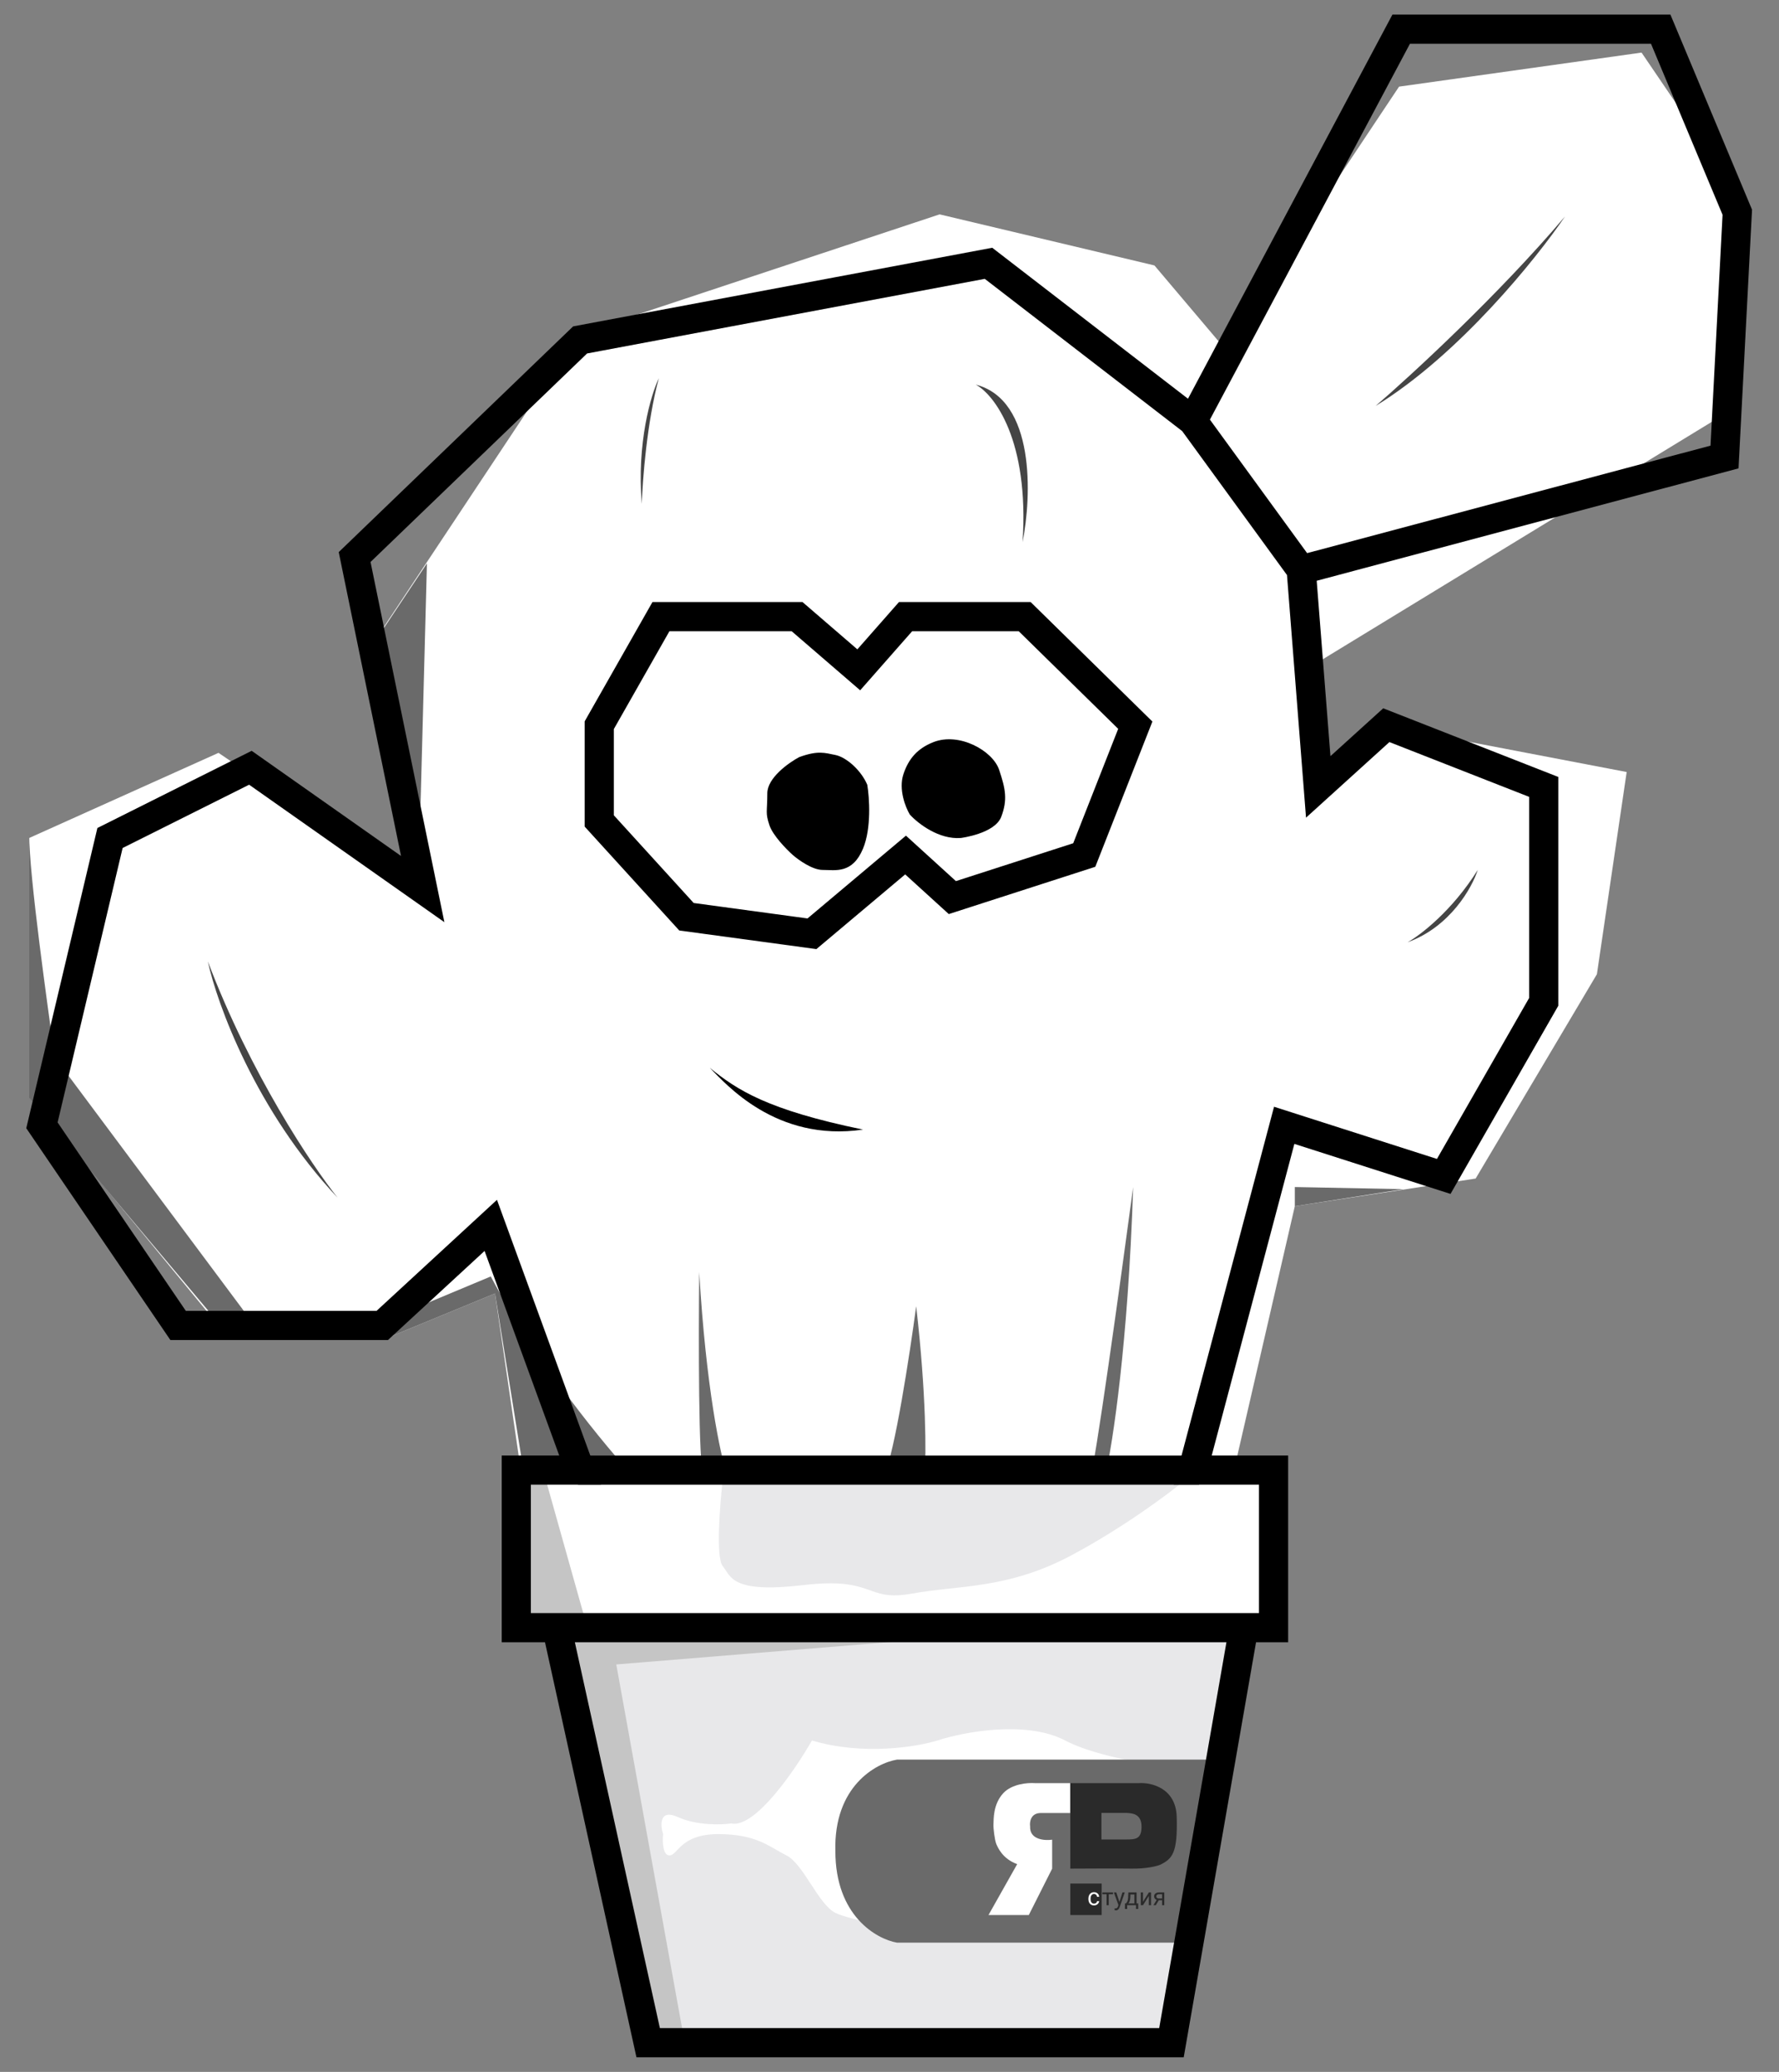 <svg width="61" height="71" viewBox="0 0 61 71" fill="none" xmlns="http://www.w3.org/2000/svg">
<rect x="0" y="0" width="61" height="71" fill="#808080" stroke="none"/>
<path d="M19.162 12.451L12.816 22.006L14.494 30.54L7.492 25.799L1 28.717V37.542L7.492 45.42L13.254 45.857L16.974 44.325L17.995 51.328L41.992 51.765L44.398 41.335L50.598 40.387L54.756 33.385L55.777 26.456L47.389 24.851L45.128 26.82L44.763 22.954L59.351 14.056V7.346L58.767 5.449L56.287 1.802L47.972 2.969L41.992 11.941L39.584 9.096L32.218 7.346L20.11 11.357L19.162 12.451Z" fill="white"/>
<path d="M44.398 40.678V41.335L48.118 40.751L44.398 40.678Z" fill="#6A6A6A"/>
<path d="M37.396 50.525C37.513 50.467 38.417 43.936 38.855 40.678C38.68 46.047 38.15 49.48 37.907 50.525C37.688 50.549 37.28 50.583 37.396 50.525Z" fill="#6A6A6A"/>
<path d="M30.321 50.525C30.671 49.825 31.197 46.392 31.415 44.763C31.765 47.797 31.756 49.868 31.707 50.525H30.321Z" fill="#6A6A6A"/>
<path d="M24.122 50.525C23.947 50.291 23.951 45.808 23.976 43.596C24.209 47.564 24.705 49.868 24.924 50.525C24.729 50.622 24.297 50.758 24.122 50.525Z" fill="#6A6A6A"/>
<path d="M16.828 43.742C18.403 46.718 20.791 49.601 21.788 50.671H17.995L16.974 44.325L13.254 45.857L9.242 45.565L12.816 45.419L16.828 43.742Z" fill="#6A6A6A"/>
<path d="M1.875 36.229L8.731 45.419H7.564L1 37.615V28.57C1 30.029 1.632 34.454 1.875 36.229Z" fill="#6A6A6A"/>
<path d="M12.743 22.152L14.639 19.307L14.348 30.321L12.743 22.152Z" fill="#6A6A6A"/>
<path d="M43.45 50.306H17.849V55.631H19.235L22.371 70H40.241L42.648 55.631H43.45V50.306Z" fill="white"/>
<path d="M20.475 24.924L22.663 21.277L27.258 21.131L29.592 23.101L31.343 21.131L35.062 21.277L38.782 25.216L36.959 29.3L32.655 30.394L31.051 28.936L27.623 31.853L23.465 31.197L20.475 28.06V24.924Z" fill="white"/>
<path d="M24.778 53.662C24.545 53.37 24.681 51.595 24.778 50.744H40.606C40.047 51.206 38.49 52.364 36.74 53.297C34.552 54.464 32.874 54.318 31.27 54.61C29.665 54.902 30.03 54.027 27.55 54.318C25.07 54.61 25.07 54.027 24.778 53.662Z" fill="#E8E8EA"/>
<path d="M36.521 59.643C37.863 60.343 40.63 60.664 41.846 60.737L42.648 55.85H36.74L20.402 56.725L22.954 69.927H40.168L40.606 66.28H39.147H31.853C30.978 66.134 29.11 65.784 28.644 65.551C28.06 65.259 27.55 63.873 26.966 63.582C26.383 63.29 25.945 62.852 24.632 62.852C23.319 62.852 23.246 63.582 22.954 63.582C22.721 63.582 22.711 63.095 22.736 62.852C22.639 62.536 22.604 61.977 23.246 62.269C23.888 62.56 24.729 62.536 25.07 62.487C25.887 62.663 27.258 60.664 27.841 59.643C29.592 60.168 31.44 59.862 32.145 59.643C33.044 59.351 35.179 58.943 36.521 59.643Z" fill="#E8E8EA"/>
<path d="M20.037 55.413L18.724 50.744H18.213H17.703V55.413H20.037Z" fill="#C5C5C5"/>
<path d="M35.646 55.852H19.162L22.298 69.927H23.465L21.131 57.038L35.646 55.852Z" fill="#C5C5C5"/>
<path d="M30.759 60.299H41.846L40.752 66.572H30.759C30.054 66.45 28.644 65.653 28.644 63.435C28.585 61.218 30.029 60.42 30.759 60.299Z" fill="#6A6A6A"/>
<path d="M44.617 19.526L59.132 15.661L59.57 7.273L56.944 1H48.045L40.898 14.421M44.617 19.526L45.201 26.966L47.535 24.851L52.932 26.966V34.333L49.504 40.314L44.034 38.563L40.898 50.379H43.669V55.777H42.648M44.617 19.526L40.898 14.421M42.648 55.777L40.168 70H22.225L19.089 55.777M42.648 55.777H19.089M19.089 55.777H17.703V50.379H19.891L16.828 41.992L13.108 45.42H6.106L1.438 38.563L3.772 28.717L8.586 26.31L14.494 30.467L12.16 19.089L19.891 11.649L33.895 9.023L40.898 14.421M22.663 21.131L20.548 24.851V28.133L23.538 31.415L27.841 31.999L31.051 29.3L32.655 30.759L37.178 29.3L38.928 24.851L35.135 21.131H31.051L29.446 22.954L27.331 21.131H22.663Z" stroke="black"/>
<path d="M19.818 50.38H41.116" stroke="black"/>
<path d="M26.31 27.185C26.31 26.66 27.039 26.139 27.404 25.945C28.046 25.711 28.279 25.799 28.644 25.872C29.009 25.945 29.519 26.382 29.738 26.893C29.811 27.331 29.884 28.381 29.592 29.081C29.227 29.956 28.644 29.811 28.206 29.811C27.856 29.811 27.38 29.47 27.185 29.3C26.966 29.105 26.499 28.629 26.383 28.279C26.237 27.841 26.31 27.841 26.31 27.185Z" fill="black"/>
<path d="M30.978 26.528C31.153 26.003 31.456 25.65 31.999 25.434C32.889 25.08 34.041 25.726 34.26 26.382C34.479 27.039 34.552 27.403 34.333 27.987C34.114 28.57 32.947 28.716 32.947 28.716C32.197 28.775 31.488 28.23 31.197 27.914C31.051 27.671 30.803 27.053 30.978 26.528Z" fill="black"/>
<path d="M7.127 32.947C7.443 34.406 8.775 38.067 11.576 41.043C10.701 39.949 8.586 36.798 7.127 32.947Z" fill="#454545"/>
<path d="M50.671 29.81C50.477 30.418 49.723 31.765 48.264 32.29C48.702 32.047 49.796 31.211 50.671 29.81Z" fill="#454545"/>
<path d="M53.662 7.418C52.689 8.853 50.029 12.159 47.17 13.91C48.386 12.864 51.386 10.102 53.662 7.418Z" fill="#454545"/>
<path d="M22.59 12.962C22.322 13.521 21.831 15.164 22.006 17.265C22.031 16.463 22.181 14.479 22.59 12.962Z" fill="#454545"/>
<path d="M33.458 13.18C34.09 13.521 35.296 15.077 35.062 18.578C35.378 16.997 35.5 13.706 33.458 13.18Z" fill="#454545"/>
<path d="M24.34 36.594C24.875 37.129 26.601 39.147 29.592 38.709C26.31 38.033 25.274 37.352 24.34 36.594Z" fill="black"/>
<path d="M35.479 61.105H36.695V62.129H35.688C35.341 62.129 35.3 62.435 35.322 62.588C35.299 63.043 35.816 63.081 36.077 63.043V64.036L35.277 65.624H33.895L34.878 63.881C34.372 63.697 34.211 63.306 34.16 63.185L34.16 63.184C34.11 63.064 34.054 62.646 34.065 62.507C34.075 62.369 34.04 61.833 34.408 61.442C34.703 61.13 35.245 61.087 35.479 61.105Z" fill="white"/>
<path fill-rule="evenodd" clip-rule="evenodd" d="M36.7 61.105H39.049C39.47 61.077 40.319 61.268 40.348 62.257C40.383 63.494 40.205 63.694 39.781 63.903C39.664 63.951 39.301 64.044 38.78 64.035C38.259 64.027 37.176 64.032 36.7 64.035V61.105ZM36.7 64.546H37.775V65.624H36.7V64.546ZM37.767 62.126V63.036H38.608C38.941 63.036 39.132 63.019 39.142 62.622C39.154 62.155 38.826 62.137 38.637 62.127C38.632 62.127 38.628 62.126 38.623 62.126H37.767Z" fill="#2A2A2A"/>
<path d="M38.165 64.912H38.018V65.288H37.943V64.912H37.799V64.851H38.165V64.912Z" fill="#2A2A2A"/>
<path d="M38.385 65.179L38.487 64.851H38.567L38.391 65.356C38.364 65.428 38.321 65.465 38.261 65.465L38.247 65.463L38.219 65.458V65.397L38.24 65.399C38.265 65.399 38.285 65.394 38.299 65.384C38.313 65.374 38.325 65.355 38.334 65.328L38.35 65.283L38.194 64.851H38.276L38.385 65.179Z" fill="#2A2A2A"/>
<path d="M38.608 65.227L38.633 65.195C38.663 65.157 38.679 65.101 38.683 65.025L38.69 64.851H38.972V65.227H39.028V65.416H38.953V65.288H38.648V65.416H38.573L38.574 65.227H38.608ZM38.696 65.227H38.897V64.92H38.762L38.758 65.024C38.753 65.111 38.733 65.179 38.696 65.227Z" fill="#2A2A2A"/>
<path d="M39.393 64.851H39.468V65.288H39.393V64.969L39.192 65.288H39.117V64.851H39.192V65.17L39.393 64.851Z" fill="#2A2A2A"/>
<path d="M39.922 64.851V65.288H39.847V65.118H39.734L39.631 65.288H39.55L39.66 65.107C39.632 65.097 39.611 65.081 39.596 65.059C39.581 65.038 39.573 65.013 39.573 64.984C39.573 64.945 39.588 64.912 39.618 64.888C39.648 64.864 39.688 64.851 39.738 64.851H39.922ZM39.649 64.985C39.649 65.006 39.656 65.024 39.67 65.037C39.685 65.05 39.704 65.056 39.728 65.057H39.847V64.912H39.739C39.712 64.912 39.69 64.918 39.673 64.932C39.657 64.946 39.649 64.963 39.649 64.985Z" fill="#2A2A2A"/>
<path d="M37.515 65.235C37.541 65.235 37.565 65.227 37.584 65.211C37.604 65.195 37.615 65.175 37.618 65.15H37.688C37.687 65.175 37.678 65.199 37.662 65.222C37.647 65.245 37.625 65.263 37.599 65.276C37.572 65.29 37.544 65.296 37.515 65.296C37.455 65.296 37.408 65.276 37.372 65.237C37.337 65.197 37.32 65.143 37.32 65.074V65.061C37.32 65.019 37.328 64.981 37.343 64.948C37.359 64.915 37.381 64.889 37.41 64.871C37.44 64.852 37.474 64.843 37.514 64.843C37.563 64.843 37.604 64.858 37.636 64.887C37.669 64.916 37.686 64.955 37.688 65.001H37.618C37.615 64.973 37.605 64.95 37.585 64.932C37.566 64.914 37.542 64.904 37.514 64.904C37.476 64.904 37.447 64.918 37.426 64.946C37.405 64.973 37.395 65.012 37.395 65.064V65.078C37.395 65.129 37.405 65.167 37.426 65.195C37.446 65.222 37.476 65.235 37.515 65.235Z" fill="white"/>
</svg>
